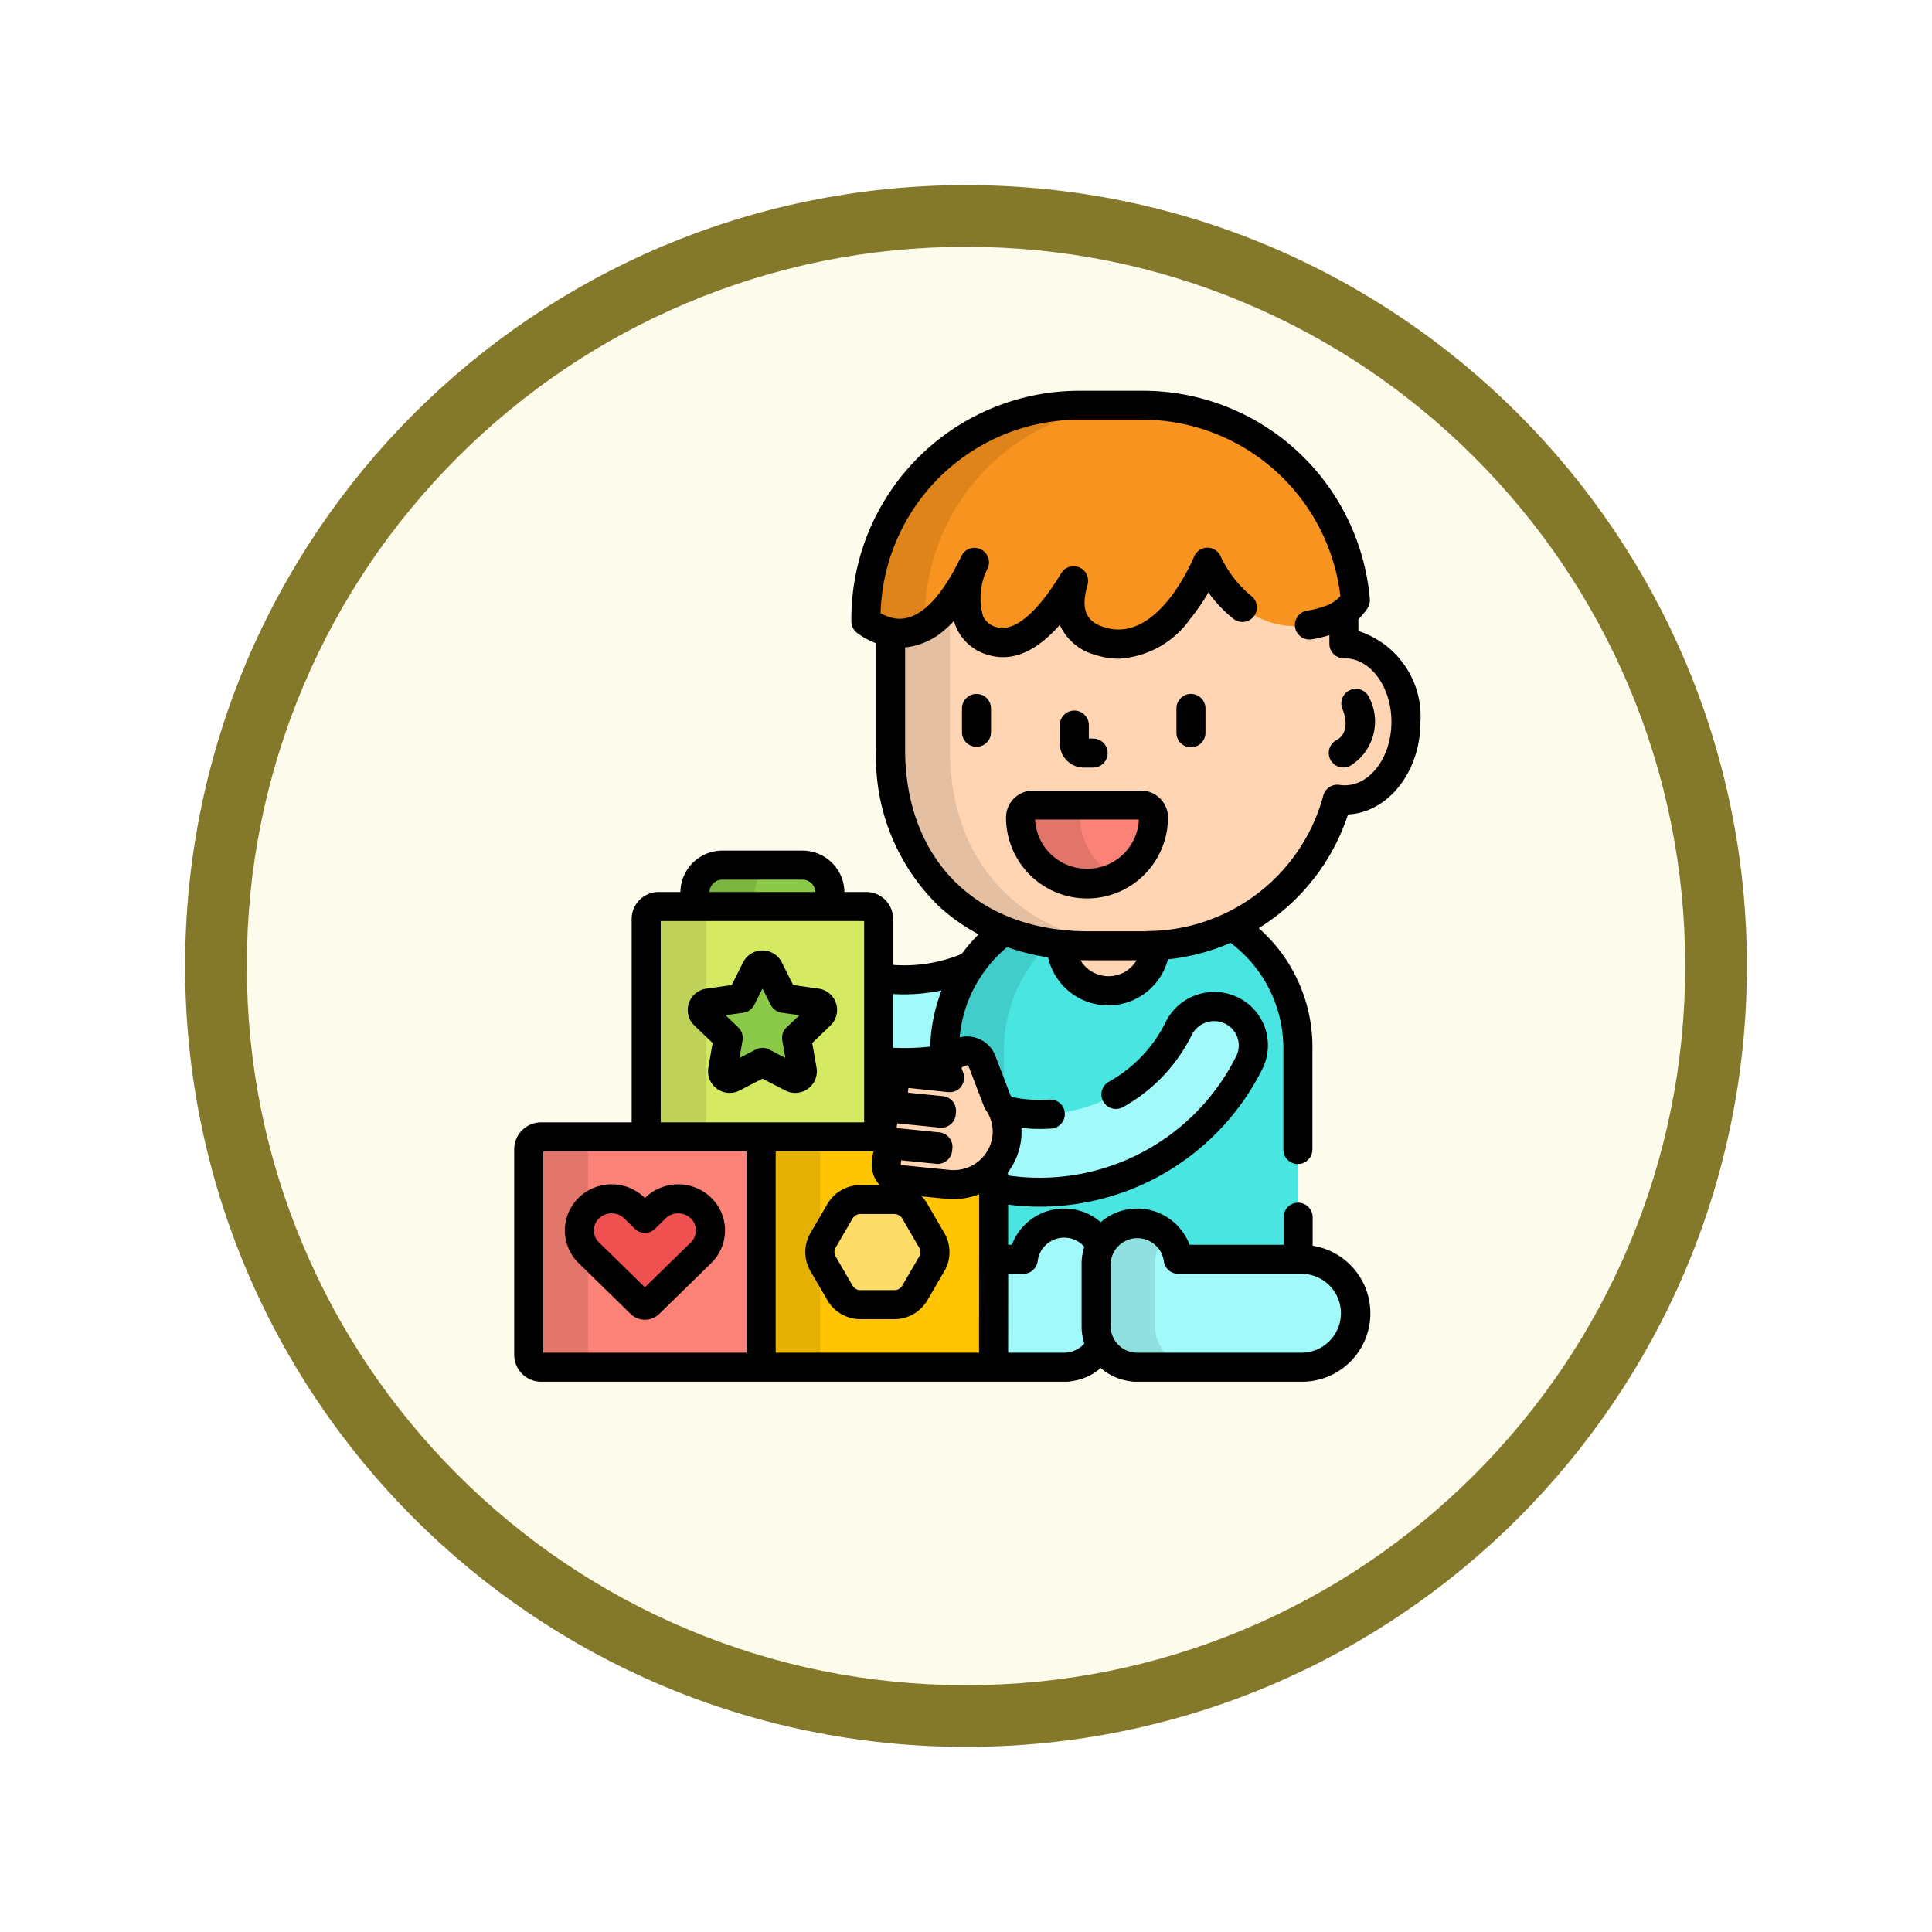 <svg xmlns="http://www.w3.org/2000/svg" xmlns:xlink="http://www.w3.org/1999/xlink" width="93.934" height="93.934" viewBox="0 0 93.934 93.934">
  <defs>
    <filter id="Trazado_982547" x="0" y="0" width="93.934" height="93.934" filterUnits="userSpaceOnUse">
      <feOffset dy="3" input="SourceAlpha"/>
      <feGaussianBlur stdDeviation="3" result="blur"/>
      <feFlood flood-opacity="0.161"/>
      <feComposite operator="in" in2="blur"/>
      <feComposite in="SourceGraphic"/>
    </filter>
  </defs>
  <g id="Grupo_1180686" data-name="Grupo 1180686" transform="translate(-183 -363)">
    <g id="Grupo_1179444" data-name="Grupo 1179444" transform="translate(-0.066 -1600)">
      <g id="Grupo_1175230" data-name="Grupo 1175230" transform="translate(-5.967 -23)">
        <g id="Grupo_1167337" data-name="Grupo 1167337" transform="translate(198.033 1992)">
          <g id="Grupo_1166720" data-name="Grupo 1166720">
            <g id="Grupo_1164305" data-name="Grupo 1164305">
              <g id="Grupo_1163948" data-name="Grupo 1163948">
                <g id="Grupo_1158168" data-name="Grupo 1158168">
                  <g id="Grupo_1152576" data-name="Grupo 1152576">
                    <g id="Grupo_1148633" data-name="Grupo 1148633">
                      <g id="Grupo_1148525" data-name="Grupo 1148525">
                        <g transform="matrix(1, 0, 0, 1, -9, -6)" filter="url(#Trazado_982547)">
                          <g id="Trazado_982547-2" data-name="Trazado 982547" transform="translate(9 6)" fill="#fdfbec">
                            <path d="M 37.967 74.434 C 33.043 74.434 28.268 73.47 23.773 71.568 C 19.43 69.732 15.53 67.102 12.181 63.753 C 8.831 60.403 6.202 56.503 4.365 52.161 C 2.464 47.666 1.5 42.89 1.5 37.967 C 1.5 33.043 2.464 28.268 4.365 23.773 C 6.202 19.43 8.831 15.53 12.181 12.181 C 15.53 8.831 19.43 6.202 23.773 4.365 C 28.268 2.464 33.043 1.5 37.967 1.5 C 42.89 1.5 47.666 2.464 52.161 4.365 C 56.503 6.202 60.403 8.831 63.753 12.181 C 67.102 15.53 69.732 19.43 71.568 23.773 C 73.47 28.268 74.434 33.043 74.434 37.967 C 74.434 42.89 73.47 47.666 71.568 52.161 C 69.732 56.503 67.102 60.403 63.753 63.753 C 60.403 67.102 56.503 69.732 52.161 71.568 C 47.666 73.47 42.89 74.434 37.967 74.434 Z" stroke="none"/>
                            <path d="M 37.967 3 C 33.245 3 28.666 3.924 24.357 5.747 C 20.194 7.508 16.454 10.029 13.242 13.242 C 10.029 16.454 7.508 20.194 5.747 24.357 C 3.924 28.666 3 33.245 3 37.967 C 3 42.689 3.924 47.268 5.747 51.577 C 7.508 55.74 10.029 59.48 13.242 62.692 C 16.454 65.904 20.194 68.426 24.357 70.187 C 28.666 72.009 33.245 72.934 37.967 72.934 C 42.689 72.934 47.268 72.009 51.577 70.187 C 55.74 68.426 59.48 65.904 62.692 62.692 C 65.904 59.48 68.426 55.74 70.187 51.577 C 72.009 47.268 72.934 42.689 72.934 37.967 C 72.934 33.245 72.009 28.666 70.187 24.357 C 68.426 20.194 65.904 16.454 62.692 13.242 C 59.48 10.029 55.74 7.508 51.577 5.747 C 47.268 3.924 42.689 3 37.967 3 M 37.967 0 C 58.935 0 75.934 16.998 75.934 37.967 C 75.934 58.935 58.935 75.934 37.967 75.934 C 16.998 75.934 0 58.935 0 37.967 C 0 16.998 16.998 0 37.967 0 Z" stroke="none" fill="#84792b"/>
                          </g>
                        </g>
                      </g>
                    </g>
                  </g>
                </g>
              </g>
            </g>
          </g>
        </g>
      </g>
    </g>
    <g id="recreo_1_" data-name="recreo (1)" transform="translate(207.5 382)">
      <path id="Trazado_1043853" data-name="Trazado 1043853" d="M188.813,297.665v4.056a12.236,12.236,0,0,0,3.207-.1V301.3a7.294,7.294,0,0,1,1.278-4.227,8.071,8.071,0,0,1-4.485.587Zm0,0" transform="translate(-170.593 -269.122)" fill="#a2f9f9"/>
      <path id="Trazado_1043854" data-name="Trazado 1043854" d="M225.468,285.157a2.535,2.535,0,0,1-.194,3.174v4.5h1.44a2.006,2.006,0,0,1,3.767-.686,2.007,2.007,0,0,1,3.767.686h5.831V282.69a7.053,7.053,0,0,0-3.2-6.057,9.592,9.592,0,0,1-4.181.953H229.87a10.954,10.954,0,0,1-4.038-.735,7.178,7.178,0,0,0-2.942,5.932v1.194l.239.024h0l-.07-.185a.777.777,0,0,1,.452-1l.2-.075a.778.778,0,0,1,1,.453Zm0,0" transform="translate(-201.463 -250.602)" fill="#48e5e1"/>
      <path id="Trazado_1043855" data-name="Trazado 1043855" d="M223.13,286.107h0l-.07-.185a.777.777,0,0,1,.453-1l.2-.075a.777.777,0,0,1,1,.453l.751,1.964a2.608,2.608,0,0,1,.227.391l.087.02v-2.785a7.181,7.181,0,0,1,2.238-5.341,10.3,10.3,0,0,1-2.188-.592,7.179,7.179,0,0,0-2.942,5.932v1.194Zm0,0" transform="translate(-201.464 -252.707)" fill="#41ceca"/>
      <path id="Trazado_1043856" data-name="Trazado 1043856" d="M247.355,435.082v-3.036a1.961,1.961,0,0,1,.225-.912,2.006,2.006,0,0,0-3.767.686h-1.44v4.644a.607.607,0,0,1-.608.6h4.173v-.007A2,2,0,0,0,247.58,436a1.959,1.959,0,0,1-.225-.914Zm0,0" transform="translate(-218.562 -389.593)" fill="#a2f9f9"/>
      <path id="Trazado_1043857" data-name="Trazado 1043857" d="M303.023,437.061v.007h8.118a2.623,2.623,0,1,0,0-5.246h-5.993a2,2,0,0,0-3.992.226v3.035A1.992,1.992,0,0,0,303.023,437.061Zm0,0" transform="translate(-272.364 -389.593)" fill="#a2f9f9"/>
      <path id="Trazado_1043858" data-name="Trazado 1043858" d="M304.026,435.082v-3.036a1.969,1.969,0,0,1,.569-1.384,2,2,0,0,0-3.435,1.384v3.036a1.991,1.991,0,0,0,1.867,1.978v.007h2.866v-.007A1.992,1.992,0,0,1,304.026,435.082Zm0,0" transform="translate(-272.368 -389.593)" fill="#91e0e0"/>
      <path id="Trazado_1043859" data-name="Trazado 1043859" d="M287.381,286.1H284.55a12.1,12.1,0,0,1-1.3-.069,2.29,2.29,0,0,0,4.577.059C287.679,286.093,287.53,286.1,287.381,286.1Zm0,0" transform="translate(-256.143 -259.112)" fill="#ffd5b3"/>
      <path id="Trazado_1043860" data-name="Trazado 1043860" d="M217.088,90.143h-.038V88.806c0-.1,0-.206-.006-.309a2.39,2.39,0,0,1-.7.383,4.992,4.992,0,0,1-1.659.3c-2.875,0-4.175-3.025-4.188-3.055l-.089-.212-.085.214c-.015.039-1.592,3.922-4.225,3.922a2.925,2.925,0,0,1-.879-.14c-1.248-.393-1.66-1.342-1.226-2.821l-.171-.075c-.809,1.351-2.051,2.961-3.368,2.961a1.623,1.623,0,0,1-.457-.066,1.59,1.59,0,0,1-1.042-.849,3.7,3.7,0,0,1,.219-2.862l-.172-.076c-1.091,2.287-2.251,3.4-3.548,3.4a2.3,2.3,0,0,1-.446-.045v5.77c0,6.213,4.3,9.568,9.6,9.568h2.83A9.6,9.6,0,0,0,216.73,97.7a2.356,2.356,0,0,0,.358.028c1.645,0,2.978-1.7,2.978-3.793s-1.333-3.793-2.978-3.793Zm0,0" transform="translate(-176.209 -77.833)" fill="#ffd5b3"/>
      <path id="Trazado_1043861" data-name="Trazado 1043861" d="M197.892,116.641V110.2c0-.224.008-.446.024-.666a3,3,0,0,1-2.9,1.435v5.675c0,6.214,4.3,9.568,9.6,9.568h2.847c-5.288-.014-9.569-3.367-9.569-9.568Zm0,0" transform="translate(-176.208 -99.225)" fill="#e5bfa1"/>
      <path id="Trazado_1043862" data-name="Trazado 1043862" d="M265.349,217.874a3.221,3.221,0,0,1-3.231-3.2.6.6,0,0,1,.608-.6h5.248a.6.6,0,0,1,.608.6A3.221,3.221,0,0,1,265.349,217.874Zm0,0" transform="translate(-236.999 -193.926)" fill="#fb8276"/>
      <path id="Trazado_1043863" data-name="Trazado 1043863" d="M265.018,214.673a.6.6,0,0,1,.608-.6h-2.9a.6.6,0,0,0-.608.6,3.235,3.235,0,0,0,4.682,2.86,3.2,3.2,0,0,1-1.782-2.86Zm0,0" transform="translate(-236.999 -193.926)" fill="#e1756a"/>
      <path id="Trazado_1043864" data-name="Trazado 1043864" d="M195.668,7.5h-3.062a10.369,10.369,0,0,0-10.388,10.35V18a2.808,2.808,0,0,0,.681.38c2.2.872,3.688-1.342,4.6-3.257-.68,1.646-.657,3.387.884,3.837,1.487.434,2.915-1.241,3.932-2.937-.348,1.186-.271,2.446,1.288,2.937,3.281,1.034,5.22-3.837,5.22-3.837s1.79,4.281,5.966,2.8a2.418,2.418,0,0,0,1.228-.945A10.372,10.372,0,0,0,195.668,7.5Zm0,0" transform="translate(-164.618 -6.794)" fill="#f7931e"/>
      <path id="Trazado_1043865" data-name="Trazado 1043865" d="M185.092,18.006v-.155A10.369,10.369,0,0,1,195.48,7.5h-2.869a10.369,10.369,0,0,0-10.388,10.35v.155a2.8,2.8,0,0,0,.681.38,2.424,2.424,0,0,0,2.365-.257c-.062-.039-.121-.08-.177-.123Zm0,0" transform="translate(-164.623 -6.795)" fill="#de841b"/>
      <path id="Trazado_1043866" data-name="Trazado 1043866" d="M100.45,247.106v-.687a1.331,1.331,0,0,0-1.337-1.325H95.224a1.331,1.331,0,0,0-1.337,1.325v.687Zm0,0" transform="translate(-84.599 -222.031)" fill="#89c947"/>
      <path id="Trazado_1043867" data-name="Trazado 1043867" d="M96.8,247.106v-.687a1.331,1.331,0,0,1,1.337-1.325H95.224a1.331,1.331,0,0,0-1.337,1.325v.687Zm0,0" transform="translate(-84.599 -222.031)" fill="#7bb540"/>
      <path id="Trazado_1043868" data-name="Trazado 1043868" d="M80.006,277.07a.607.607,0,0,1-.608.6H69.312a.607.607,0,0,1-.608-.6v-10a.606.606,0,0,1,.608-.6H79.4a.607.607,0,0,1,.608.6Zm0,0" transform="translate(-61.786 -241.397)" fill="#d5e962"/>
      <path id="Trazado_1043869" data-name="Trazado 1043869" d="M71.613,277.07V272.8l-.569-.547a1.045,1.045,0,0,1,.569-1.787v-3.393a.607.607,0,0,1,.608-.6H69.311a.606.606,0,0,0-.608.6v10a.606.606,0,0,0,.608.6H72.22a.606.606,0,0,1-.608-.6Zm0,0" transform="translate(-61.786 -241.397)" fill="#bfd158"/>
      <path id="Trazado_1043870" data-name="Trazado 1043870" d="M102.182,302.176a.348.348,0,0,1-.161-.039l-1.434-.743-1.434.743a.349.349,0,0,1-.364-.026.338.338,0,0,1-.137-.333l.273-1.574-1.16-1.114a.337.337,0,0,1-.088-.349.346.346,0,0,1,.279-.233l1.6-.229.717-1.431a.348.348,0,0,1,.62,0l.717,1.431,1.6.229a.345.345,0,0,1,.279.233.337.337,0,0,1-.087.349l-1.16,1.114.274,1.574a.338.338,0,0,1-.137.333A.35.35,0,0,1,102.182,302.176Zm0,0" transform="translate(-88.019 -268.741)" fill="#89c947"/>
      <path id="Trazado_1043871" data-name="Trazado 1043871" d="M19.3,396.086a.607.607,0,0,1-.608.6H8.608a.607.607,0,0,1-.608-.6v-10a.607.607,0,0,1,.608-.6H18.695a.607.607,0,0,1,.608.6Zm0,0" transform="translate(-6.795 -349.214)" fill="#fb8276"/>
      <path id="Trazado_1043872" data-name="Trazado 1043872" d="M10.882,396.086v-4.017l-.452-.442a2.22,2.22,0,0,1,0-3.181,2.3,2.3,0,0,1,.452-.343v-2.013a.607.607,0,0,1,.608-.6H8.608a.607.607,0,0,0-.608.6v10a.607.607,0,0,0,.608.6h2.882A.607.607,0,0,1,10.882,396.086Zm0,0" transform="translate(-6.795 -349.214)" fill="#e1756a"/>
      <path id="Trazado_1043873" data-name="Trazado 1043873" d="M37.373,422.677a.289.289,0,0,1-.2-.082l-2.526-2.471a1.513,1.513,0,0,1,0-2.172,1.595,1.595,0,0,1,2.22,0l.508.5.508-.5a1.595,1.595,0,0,1,2.22,0,1.513,1.513,0,0,1,0,2.172L37.574,422.6a.289.289,0,0,1-.2.082Zm0,0" transform="translate(-30.516 -378.216)" fill="#ef5050"/>
      <path id="Trazado_1043874" data-name="Trazado 1043874" d="M137.174,387.794l-2.339-.235a.72.72,0,0,1-.644-.789l.019-.2a.72.72,0,0,1,.789-.645l1.689.17.013-.126-2.062-.208a.717.717,0,0,1-.5-.279h-5.424a.607.607,0,0,0-.608.6v10a.607.607,0,0,0,.608.6H138.8a.607.607,0,0,0,.608-.6v-9.143a2.655,2.655,0,0,1-2.237.852Zm0,0" transform="translate(-115.601 -349.213)" fill="#ffc502"/>
      <path id="Trazado_1043875" data-name="Trazado 1043875" d="M130.984,396.086v-3.259l-.5-.862a1.841,1.841,0,0,1,0-1.754l.5-.862v-3.259a.607.607,0,0,1,.608-.6h-2.871a.606.606,0,0,0-.608.6v10a.606.606,0,0,0,.608.6h2.871A.607.607,0,0,1,130.984,396.086Zm0,0" transform="translate(-115.605 -349.214)" fill="#e5b102"/>
      <path id="Trazado_1043876" data-name="Trazado 1043876" d="M160.35,422.96a1.17,1.17,0,0,1-.912-.521l-.88-1.512a1.146,1.146,0,0,1,0-1.043l.88-1.511a1.17,1.17,0,0,1,.912-.521h1.761a1.169,1.169,0,0,1,.911.521l.881,1.511a1.146,1.146,0,0,1,0,1.043l-.881,1.512a1.169,1.169,0,0,1-.911.521Zm0,0" transform="translate(-143.072 -378.531)" fill="#fcdb67"/>
      <path id="Trazado_1043877" data-name="Trazado 1043877" d="M259.615,318.3a1.923,1.923,0,0,0-2.556.874,7.545,7.545,0,0,1-8.585,3.947,2.531,2.531,0,0,1-.439,2.8l.018-.018v1.009a11.393,11.393,0,0,0,12.435-6.081,1.882,1.882,0,0,0-.873-2.532Zm0,0" transform="translate(-224.242 -288.179)" fill="#a2f9f9"/>
      <path id="Trazado_1043878" data-name="Trazado 1043878" d="M190.821,346.466l.019-.2a.721.721,0,0,1,.789-.645l1.689.17.013-.126-2.062-.208a.72.72,0,0,1-.645-.789l.02-.2a.72.72,0,0,1,.789-.645l2.062.207.012-.126-1.689-.17a.72.72,0,0,1-.645-.789l.02-.2a.72.72,0,0,1,.789-.645l1.915.193h0l-.07-.185a.778.778,0,0,1,.452-1l.2-.075a.778.778,0,0,1,1,.453l.751,1.964a2.543,2.543,0,0,1,.454,1.721,2.612,2.612,0,0,1-2.886,2.3l-2.339-.235A.72.72,0,0,1,190.821,346.466Zm0,0" transform="translate(-172.231 -308.909)" fill="#ffd5b3"/>
      <path id="Trazado_1043879" data-name="Trazado 1043879" d="M41.041,20.6c1.956-.1,3.521-2.08,3.521-4.494a4.359,4.359,0,0,0-3.016-4.425V11.1a3.206,3.206,0,0,0,.437-.517.707.707,0,0,0,.119-.454A11.078,11.078,0,0,0,31.05,0H27.988A11.088,11.088,0,0,0,16.894,11.055v.155a.706.706,0,0,0,.276.56,3.528,3.528,0,0,0,.85.476c.026.01.051.018.077.028v5.143a10.088,10.088,0,0,0,3.038,7.631,9.222,9.222,0,0,0,1.946,1.38,7.939,7.939,0,0,0-.825.954,7.305,7.305,0,0,1-2.8.552c-.178,0-.355-.008-.532-.021V25.677a1.312,1.312,0,0,0-1.313-1.308H16.555a2.039,2.039,0,0,0-2.042-2.012H10.624a2.039,2.039,0,0,0-2.042,2.012H7.525a1.312,1.312,0,0,0-1.313,1.308v9.892h-4.4A1.312,1.312,0,0,0,.5,36.877v10A1.312,1.312,0,0,0,1.813,48.18H27.376a.694.694,0,0,0,.157-.018,2.7,2.7,0,0,0,1.484-.648,2.7,2.7,0,0,0,1.482.648.692.692,0,0,0,.16.018h8.118a3.327,3.327,0,0,0,.544-6.613V40.181a.706.706,0,1,0-1.412,0v1.341H33.336a2.716,2.716,0,0,0-4.319-1.1,2.715,2.715,0,0,0-4.319,1.1h-.182V39.568a11.96,11.96,0,0,0,1.522.1,12.085,12.085,0,0,0,10.84-6.7,2.587,2.587,0,0,0-1.2-3.48,2.633,2.633,0,0,0-3.5,1.2,6.735,6.735,0,0,1-2.753,2.9.706.706,0,1,0,.691,1.231,8.142,8.142,0,0,0,3.327-3.5,1.217,1.217,0,0,1,1.616-.552,1.176,1.176,0,0,1,.547,1.583,10.679,10.679,0,0,1-11.1,5.8v-.152a3.244,3.244,0,0,0,.645-1.641,3.169,3.169,0,0,0,.01-.518,8.216,8.216,0,0,0,1.455.032.706.706,0,1,0-.1-1.409,6.763,6.763,0,0,1-1.831-.126c-.021-.033-.042-.067-.063-.1l-.721-1.885a1.477,1.477,0,0,0-1.743-.915,6.462,6.462,0,0,1,2.308-4.387,11.241,11.241,0,0,0,1.992.5,3,3,0,0,0,5.827.093,10.3,10.3,0,0,0,3.043-.8,6.412,6.412,0,0,1,2.569,5.249v4.8a.706.706,0,1,0,1.412,0v-4.8A7.7,7.7,0,0,0,36.7,26.127,10.266,10.266,0,0,0,41.041,20.6ZM29.5,42.454a1.3,1.3,0,0,1,2.585-.146.706.706,0,0,0,.7.625h5.993a1.917,1.917,0,1,1,0,3.835H30.756l-.05-.005A1.288,1.288,0,0,1,29.5,45.489Zm-4.982.48h.734a.705.705,0,0,0,.7-.625,1.3,1.3,0,0,1,2.269-.689,2.658,2.658,0,0,0-.134.834v3.036a2.647,2.647,0,0,0,.134.832,1.3,1.3,0,0,1-.892.442l-.05.005H24.516ZM18.926,29.328c.176.011.354.017.532.017a8.8,8.8,0,0,0,1.823-.192,8.209,8.209,0,0,0-.554,2.733,11.622,11.622,0,0,1-1.269.069c-.178,0-.355-.005-.532-.014Zm.114,10.7a.508.508,0,0,1,.3.171l.881,1.512a.484.484,0,0,1,0,.333l-.881,1.511a.508.508,0,0,1-.3.171H17.279a.508.508,0,0,1-.3-.171L16.1,42.04a.483.483,0,0,1,0-.332l.881-1.512a.508.508,0,0,1,.3-.171H19.04ZM10.624,23.769h3.889a.626.626,0,0,1,.63.6H9.994a.625.625,0,0,1,.63-.6Zm-3,2.012h9.891v9.788H7.623ZM11.8,46.768H1.911V36.981H11.8Zm11.3,0H13.214V36.981h4.761a1.414,1.414,0,0,0-.068.31l-.02.2a1.422,1.422,0,0,0,.39,1.128h-1a1.866,1.866,0,0,0-1.521.872L14.877,41a1.841,1.841,0,0,0,0,1.754l.88,1.512a1.866,1.866,0,0,0,1.521.872H19.04a1.864,1.864,0,0,0,1.521-.872l.881-1.511a1.843,1.843,0,0,0,0-1.754l-.88-1.512a1.613,1.613,0,0,0-.254-.323l1.194.12c.114.011.23.017.344.017a3.387,3.387,0,0,0,1.258-.24Zm-.87-12.943a.706.706,0,0,0,.1-.674l-.07-.185a.069.069,0,0,1,0-.055.07.07,0,0,1,.04-.037l.2-.075a.073.073,0,0,1,.026-.005.074.074,0,0,1,.068.049l.751,1.964a.7.7,0,0,0,.082.154,1.846,1.846,0,0,1,.33,1.244,1.893,1.893,0,0,1-1.91,1.684c-.067,0-.135,0-.2-.01l-2.339-.235a.015.015,0,0,1-.013-.016l.02-.2a.015.015,0,0,1,.016-.013h0l1.689.17a.705.705,0,0,0,.773-.631l.012-.125a.706.706,0,0,0-.632-.773l-2.062-.208a.016.016,0,0,1-.013-.016l.019-.2c0-.011.012-.012.016-.013l2.062.208a.706.706,0,0,0,.773-.632l.012-.126a.706.706,0,0,0-.632-.773l-1.689-.17a.017.017,0,0,1-.013-.016l.02-.2c0-.011.012-.012.016-.013L21.6,34.1l.018,0A.7.7,0,0,0,22.234,33.825ZM29.4,28.463a1.586,1.586,0,0,1-1.368-.779c.126,0,.251.006.378.006H30.76a1.585,1.585,0,0,1-1.364.773Zm1.841-2.184H28.406c-5.4,0-8.9-3.478-8.9-8.862V12.478a3.48,3.48,0,0,0,2.027-.946q.175-.157.345-.339a2.639,2.639,0,0,0,.148.385,2.39,2.39,0,0,0,1.539,1.271c1.149.336,2.309-.157,3.462-1.468a2.633,2.633,0,0,0,1.743,1.464,3.733,3.733,0,0,0,1.128.179,4.554,4.554,0,0,0,3.47-1.935,9.8,9.8,0,0,0,.884-1.283,6.471,6.471,0,0,0,1.2,1.268.706.706,0,1,0,.877-1.106,5.5,5.5,0,0,1-1.475-1.906.706.706,0,0,0-.651-.434H34.2a.707.707,0,0,0-.65.445c-.017.043-1.727,4.253-4.351,3.425-.647-.2-1.25-.609-.823-2.065a.706.706,0,0,0-1.283-.561c-1.146,1.912-2.285,2.869-3.129,2.622a.981.981,0,0,1-.662-.527A3.173,3.173,0,0,1,23.535,8.6a.706.706,0,0,0-1.289-.573c-1.754,3.677-3.222,3.1-3.7,2.9a2.407,2.407,0,0,1-.232-.107,9.676,9.676,0,0,1,9.68-9.416H31.05a9.72,9.72,0,0,1,9.62,8.572,1.715,1.715,0,0,1-.734.488,4.826,4.826,0,0,1-.859.222.706.706,0,1,0,.22,1.394,6.143,6.143,0,0,0,.838-.2v.42a.705.705,0,0,0,.706.706h.046c1.249.006,2.265,1.388,2.265,3.088s-1.019,3.087-2.272,3.087a1.65,1.65,0,0,1-.252-.02.706.706,0,0,0-.788.516,8.9,8.9,0,0,1-8.6,6.591Zm0,0" transform="translate(0 0)"/>
      <path id="Trazado_1043880" data-name="Trazado 1043880" d="M343.382,156.6a.705.705,0,0,0-.706.706v1.158a.706.706,0,1,0,1.411,0V157.3A.706.706,0,0,0,343.382,156.6Zm0,0" transform="translate(-309.977 -141.862)"/>
      <path id="Trazado_1043881" data-name="Trazado 1043881" d="M232.565,156.6a.705.705,0,0,0-.706.706v1.158a.706.706,0,0,0,1.412,0V157.3A.706.706,0,0,0,232.565,156.6Zm0,0" transform="translate(-209.588 -141.862)"/>
      <path id="Trazado_1043882" data-name="Trazado 1043882" d="M283.566,168.01h.458a.706.706,0,1,0,0-1.412h-.209v-.655a.706.706,0,1,0-1.412,0v.89A1.171,1.171,0,0,0,283.566,168.01Zm0,0" transform="translate(-255.376 -149.689)"/>
      <path id="Trazado_1043883" data-name="Trazado 1043883" d="M261.179,206.566h-5.248a1.312,1.312,0,0,0-1.313,1.308,3.937,3.937,0,0,0,7.875,0A1.312,1.312,0,0,0,261.179,206.566Zm-2.624,3.8a2.516,2.516,0,0,1-2.524-2.393h5.048A2.516,2.516,0,0,1,258.555,210.37Zm0,0" transform="translate(-230.205 -187.128)"/>
      <path id="Trazado_1043884" data-name="Trazado 1043884" d="M96.528,291.014l-1.237-.177-.551-1.1a1.054,1.054,0,0,0-1.883,0l-.551,1.1-1.238.177a1.046,1.046,0,0,0-.58,1.789l.889.854-.209,1.2a1.052,1.052,0,0,0,1.522,1.107l1.109-.575,1.105.573a1.057,1.057,0,0,0,.489.12,1.049,1.049,0,0,0,1.036-1.226l-.209-1.2.888-.854a1.046,1.046,0,0,0-.58-1.79ZM94.971,292.9a.7.7,0,0,0-.206.63l.148.852-.79-.409a.706.706,0,0,0-.649,0l-.79.409.148-.852a.706.706,0,0,0-.207-.63l-.619-.594.865-.123a.707.707,0,0,0,.531-.383l.4-.791.4.791a.706.706,0,0,0,.531.383l.864.123Zm0,0" transform="translate(-81.229 -261.946)"/>
      <path id="Trazado_1043885" data-name="Trazado 1043885" d="M29.885,416.31a1,1,0,0,0,1.391,0l2.526-2.471a2.218,2.218,0,0,0,0-3.18,2.3,2.3,0,0,0-3.207,0l-.015.014-.014-.014a2.3,2.3,0,0,0-3.207,0,2.219,2.219,0,0,0,0,3.181Zm-1.539-4.642a.889.889,0,0,1,1.233,0l.508.5a.706.706,0,0,0,.987,0l.508-.5a.889.889,0,0,1,1.233,0,.808.808,0,0,1,0,1.162l-2.235,2.185-2.235-2.185a.808.808,0,0,1,0-1.162Zm0,0" transform="translate(-23.724 -371.426)"/>
      <path id="Trazado_1043886" data-name="Trazado 1043886" d="M422.163,157.857a.7.7,0,0,0,.335-.085,2.529,2.529,0,0,0,.92-3.309.706.706,0,0,0-1.3.56c.02.044.464,1.1-.3,1.507a.706.706,0,0,0,.336,1.327Zm0,0" transform="translate(-381.344 -139.542)"/>
    </g>
  </g>
</svg>
